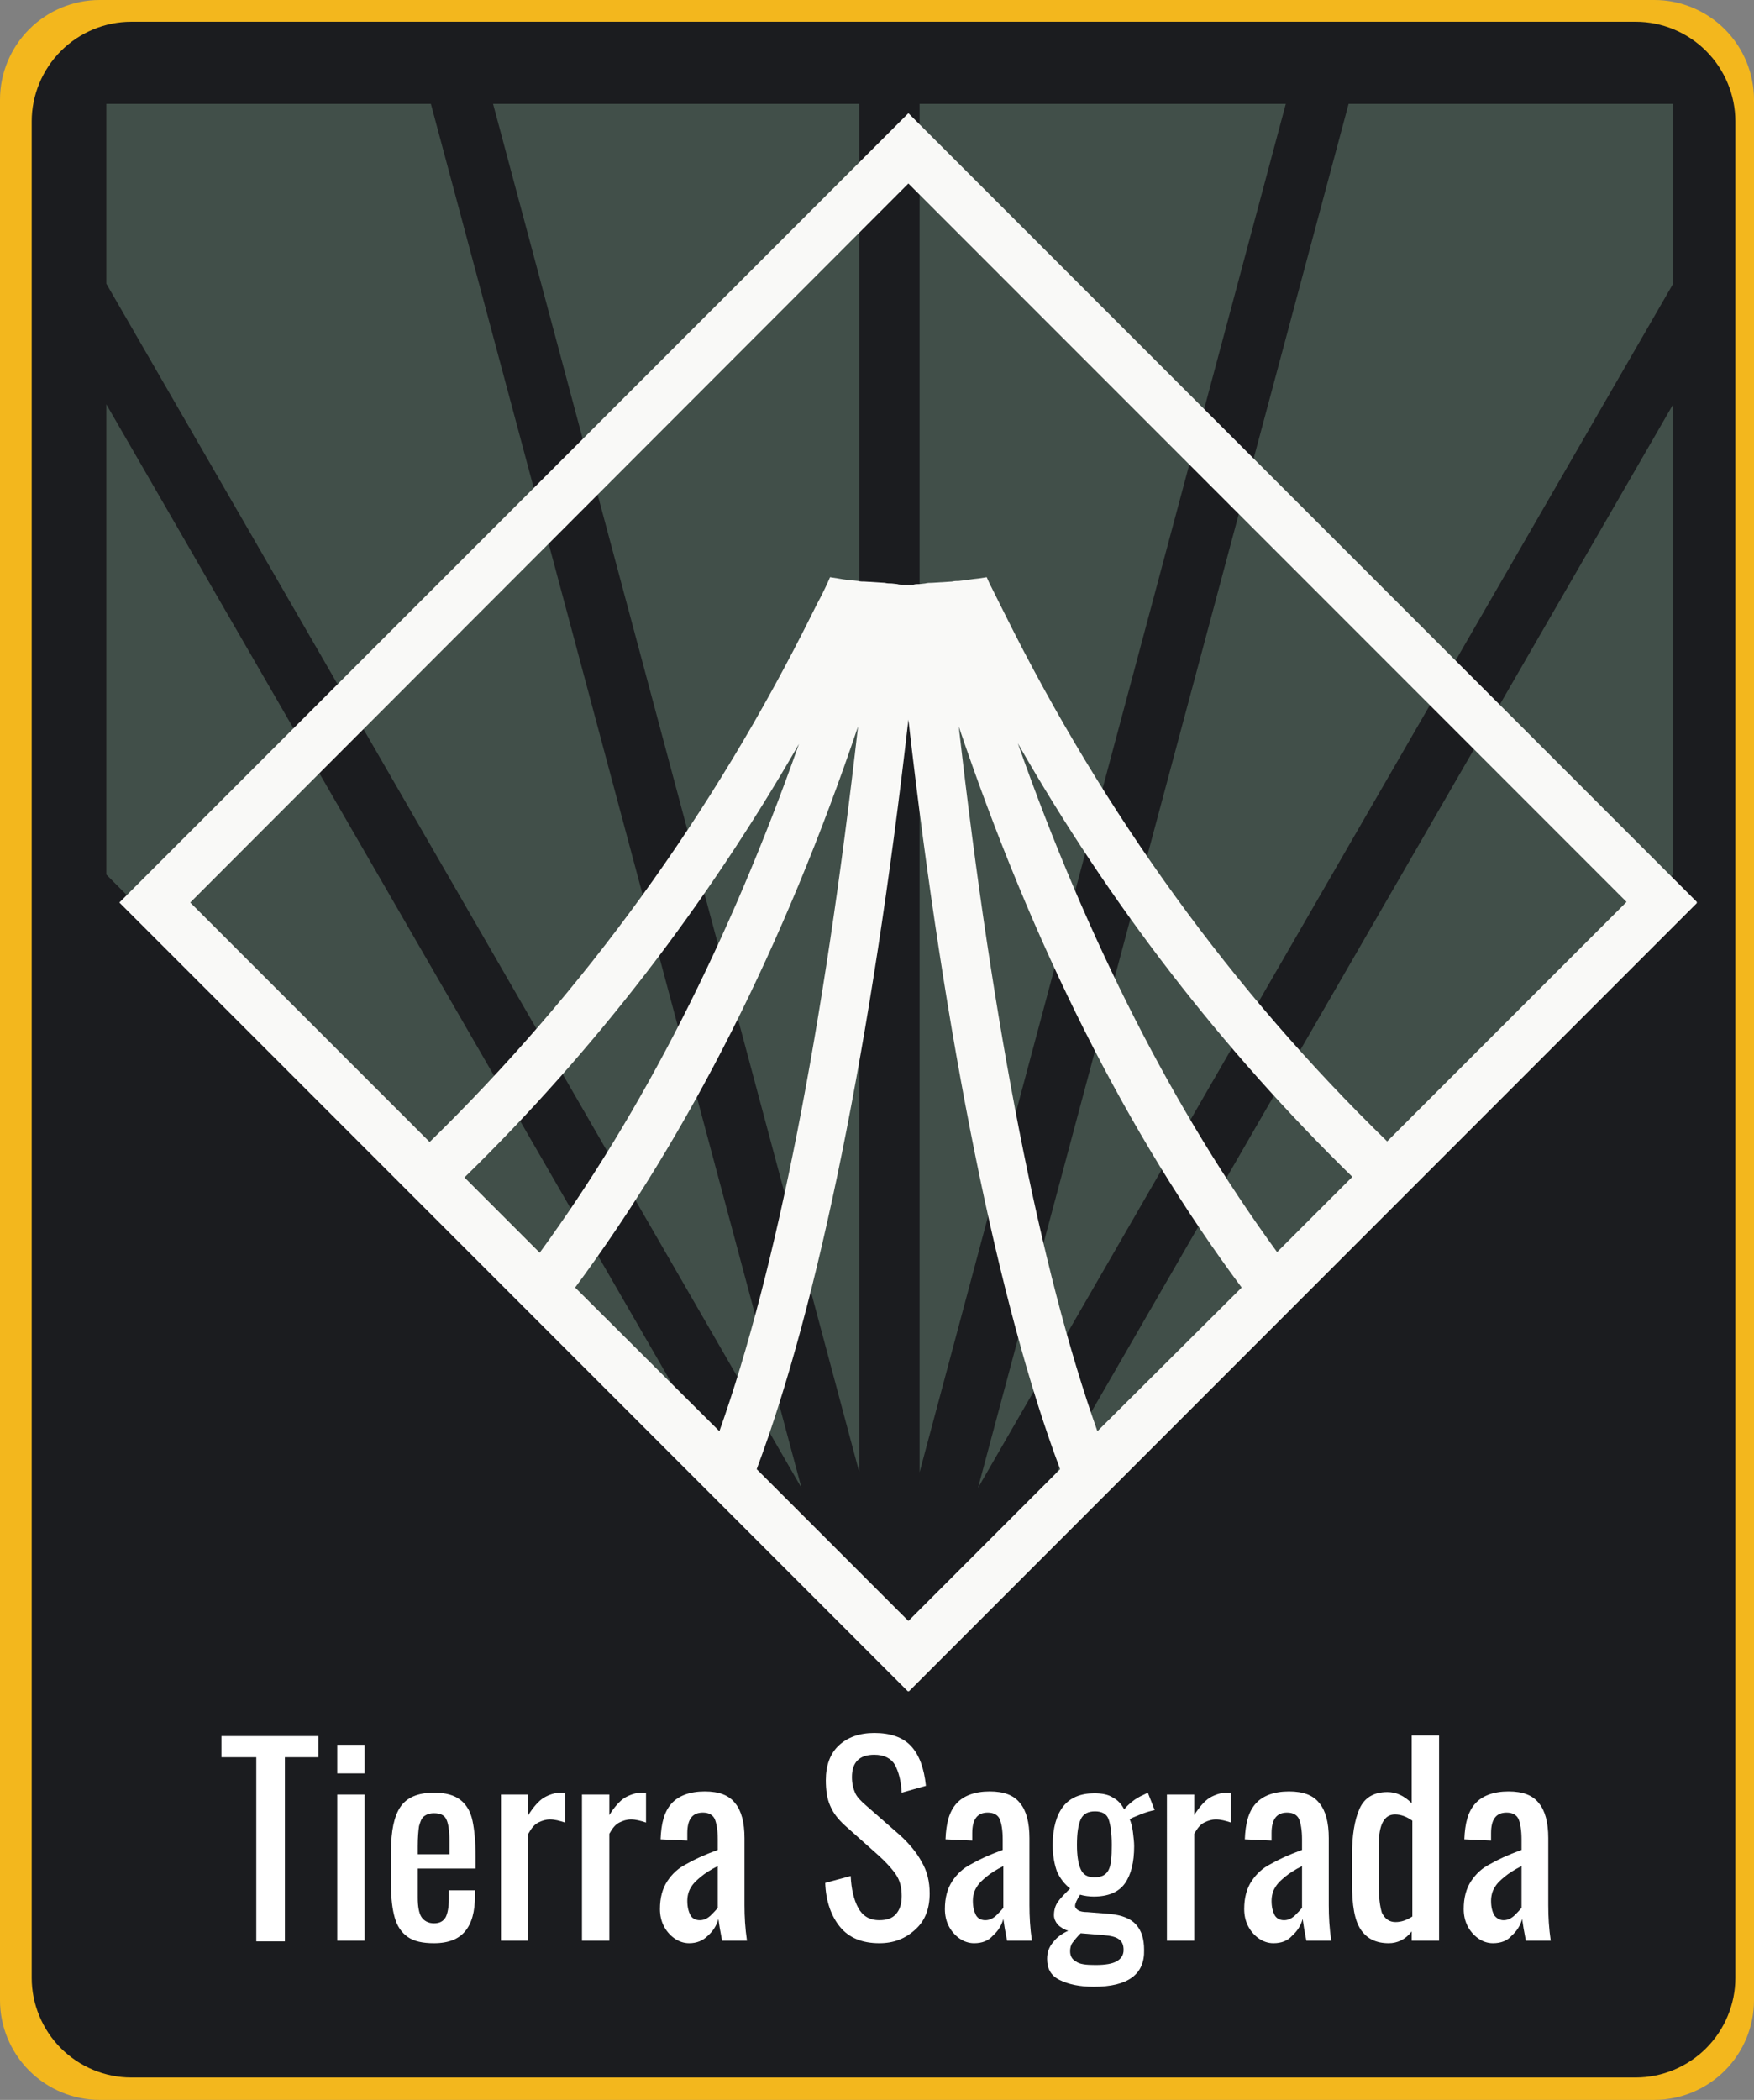 <?xml version="1.0" encoding="utf-8"?><svg version="1.1"  xmlns="http://www.w3.org/2000/svg" xmlns:xlink="http://www.w3.org/1999/xlink" x="0px" y="0px" viewBox="0 0 282.1 337.6" style="enable-background:new 0 0 282.1 337.6;" xml:space="preserve"><rect x="0" y="0" width="282.1" height="337.6" fill="#808080" stroke="none"/><style type="text/css">.st2{fill:#F3B71D;}.st5{fill:#1B1C1F;}.st7{fill:#414F49;}.st9{fill:#F9F9F7;}.st10{fill:#FFFFFF;}</style><g><defs><rect id="rect1" width="282.1" height="337.6"/></defs><clipPath id="clip1"><use xlink:href="#rect1"  style="overflow:visible;"/></clipPath><g style="clip-path:url(#clip1);"><g><defs><path id="path1" d="M16,0h250.1c4.2,0,8.3,1.7,11.3,4.7c3,3,4.7,7.1,4.7,11.3v305.6c0,4.2-1.7,8.3-4.7,11.3c-3,3-7.1,4.7-11.3,4.7H16c-4.2,0-8.3-1.7-11.3-4.7c-3-3-4.7-7.1-4.7-11.3V16c0-4.2,1.7-8.3,4.7-11.3C7.7,1.7,11.8,0,16,0"/></defs><clipPath id="clip2"><use xlink:href="#path1"  style="overflow:visible;"/></clipPath><g style="clip-path:url(#clip2);"><path class="st2" d="M0,0h282.1v337.6H0V0z"/></g></g></g></g><g><defs><rect id="rect2" x="5.1" y="3.5" width="274" height="330.5"/></defs><clipPath id="clip3"><use xlink:href="#rect2"  style="overflow:visible;"/></clipPath><g style="clip-path:url(#clip3);"><g><defs><path id="path2" d="M21.1,3.5h242c4.2,0,8.3,1.7,11.3,4.7c3,3,4.7,7.1,4.7,11.3v298.5c0,4.2-1.7,8.3-4.7,11.3c-3,3-7.1,4.7-11.3,4.7h-242c-4.2,0-8.3-1.7-11.3-4.7c-3-3-4.7-7.1-4.7-11.3V19.5c0-4.2,1.7-8.3,4.7-11.3C12.8,5.2,16.9,3.5,21.1,3.5"/></defs><clipPath id="clip4"><use xlink:href="#path2"  style="overflow:visible;"/></clipPath><g style="clip-path:url(#clip4);"><path class="st5" d="M5.1,3.5h274V334H5.1V3.5z"/></g></g></g></g><g><defs><rect id="rect3" x="17.1" y="16.6" width="252" height="227.4"/></defs><clipPath id="clip5"><use xlink:href="#rect3"  style="overflow:visible;"/></clipPath><g style="clip-path:url(#clip5);"><path class="st7" d="M120.5,244L17.1,140.6V65L120.5,244z M69.3,16.7H17.1v28.9l111.8,193.6L69.3,16.7z M269.1,140.6V65L165.7,244L269.1,140.6z M147.9,16.7v220l58.9-220H147.9z M269.1,45.6V16.7h-52.2l-59.6,222.5L269.1,45.6z M138.2,16.7H79.3l58.9,220V16.7z"/></g></g><g><defs><rect id="rect4" x="19.2" y="18.2" width="253.7" height="253.7"/></defs><clipPath id="clip6"><use xlink:href="#rect4"  style="overflow:visible;"/></clipPath><g style="clip-path:url(#clip6);"><path class="st9" d="M146.1,18.2L19.2,145.1l126.9,126.9L273,145.1L146.1,18.2z M74.7,189.3c20.9-20.4,38.9-43.8,53.8-69.7c-11.2,31.7-25.2,59.2-41.7,81.8L74.7,189.3z M92.5,207c18.3-24.7,33.6-55,45.5-90.2c-5.5,48.5-13.1,87.4-22.3,113.3L92.5,207z M146.1,260.6l-24.4-24.4c9.9-26.4,18.5-68.8,24.4-120.5c5.9,51.7,14.5,94.2,24.4,120.5L146.1,260.6z M176.5,230.1c-9.2-25.9-16.8-64.8-22.3-113.3c11.9,35.2,27.1,65.5,45.5,90.2L176.5,230.1z M205.4,201.3c-16.5-22.6-30.5-50-41.7-81.8c14.8,25.9,32.9,49.3,53.8,69.7L205.4,201.3z M161.6,98.7l-0.7-1.4c-0.6-1.2-1.2-2.4-1.8-3.6l-0.4-0.9l-1.3,0.2c-1.1,0.1-2.1,0.3-3.2,0.4c-0.3,0-0.7,0-1.1,0.1l-3.2,0.2c-0.4,0-0.7,0-1.1,0.1l-0.9,0.1c-0.3,0-0.7,0-1,0.1h-1.6c-0.3,0-0.7,0-1-0.1l-0.9-0.1c-0.4,0-0.7,0-1.1-0.1l-3.2-0.2c-0.4,0-0.7,0-1.1-0.1c-1.1-0.1-2.2-0.2-3.2-0.4l-1.3-0.2l-0.4,0.9c-0.5,1.1-1.1,2.3-1.7,3.4l-0.8,1.6c-16,32.2-36.7,60.7-61.5,84.9l-38.5-38.5L146.1,29.5l115.5,115.5l-38.5,38.5C198.3,159.4,177.6,130.9,161.6,98.7z"/></g></g><g><g transform="translate(298.92, 598.41)"><g><path class="st10" d="M-257.7-315.9h-5.6v-3.4h15.6v3.4h-5.4v29.6h-4.6V-315.9z"/></g></g></g><g><g transform="translate(328.04, 598.41)"><g><path class="st10" d="M-273.8-317.9h4.4v4.6h-4.4V-317.9z M-273.8-309.9h4.4v23.5h-4.4V-309.9z"/></g></g></g><g><g transform="translate(344.19, 598.41)"><g><path class="st10" d="M-274.4-286c-1.8,0-3.2-0.3-4.2-1c-1-0.7-1.7-1.7-2.1-3.1c-0.4-1.4-0.6-3.1-0.6-5.3v-5.4c0-3.3,0.5-5.6,1.5-7.1c1-1.5,2.8-2.3,5.4-2.3c1.9,0,3.3,0.4,4.3,1.2c1,0.8,1.6,1.9,1.9,3.3c0.3,1.4,0.5,3.3,0.5,5.8v1.9h-9.3v4.7c0,1.4,0.2,2.5,0.6,3.1c0.4,0.6,1.1,1,2,1c0.9,0,1.5-0.3,1.9-1c0.3-0.6,0.5-1.6,0.5-2.9v-1.4h4.2v0.9c0,2.5-0.5,4.4-1.6,5.7C-270.4-286.7-272-286-274.4-286z M-271.9-300.4v-2.1c0-1.6-0.2-2.8-0.5-3.4c-0.3-0.7-1-1-2-1c-0.7,0-1.2,0.2-1.6,0.5c-0.4,0.3-0.6,0.9-0.8,1.6c-0.1,0.7-0.2,1.8-0.2,3.2v1.3H-271.9z"/></g></g></g><g><g transform="translate(373.87, 598.41)"><g><path class="st10" d="M-293.3-309.9h4.4v3.3c0.8-1.3,1.7-2.3,2.5-2.8c0.9-0.5,1.8-0.8,2.7-0.8c0.2,0,0.5,0,0.7,0v4.8c-0.9-0.3-1.7-0.5-2.4-0.5c-0.7,0-1.3,0.2-1.9,0.5c-0.6,0.3-1.1,0.9-1.6,1.8v17.2h-4.4V-309.9z"/></g></g></g><g><g transform="translate(396.50, 598.41)"><g><path class="st10" d="M-302.9-309.9h4.4v3.3c0.8-1.3,1.7-2.3,2.5-2.8c0.9-0.5,1.8-0.8,2.7-0.8c0.2,0,0.5,0,0.7,0v4.8c-0.9-0.3-1.7-0.5-2.4-0.5c-0.7,0-1.3,0.2-1.9,0.5c-0.6,0.3-1.1,0.9-1.6,1.8v17.2h-4.4V-309.9z"/></g></g></g><g><g transform="translate(419.14, 598.41)"><g><path class="st10" d="M-308.3-286c-0.9,0-1.7-0.3-2.4-0.8c-0.7-0.5-1.3-1.2-1.7-2c-0.4-0.8-0.6-1.7-0.6-2.7c0-1.8,0.4-3.3,1.2-4.5c0.8-1.2,1.8-2.1,3-2.7c1.2-0.7,2.9-1.5,5.1-2.3v-1.7c0-1.5-0.2-2.6-0.5-3.3c-0.3-0.6-0.9-1-1.9-1c-1.7,0-2.5,1.1-2.5,3.3v1.2l-4.3-0.2c0.1-2.6,0.6-4.5,1.8-5.8c1.1-1.2,2.9-1.9,5.3-1.9c2.3,0,3.9,0.6,4.9,1.9c1,1.2,1.5,3.1,1.5,5.6v10.8c0,1.8,0.1,3.7,0.4,5.7h-4c-0.3-1.5-0.5-2.7-0.6-3.5c-0.3,1.1-0.9,2-1.7,2.7C-306.1-286.4-307.1-286-308.3-286z M-306.6-289.7c0.6,0,1.1-0.2,1.7-0.7c0.5-0.5,0.9-0.9,1.2-1.3v-6.7c-1.2,0.6-2.1,1.2-2.7,1.7c-0.6,0.5-1.2,1-1.6,1.7c-0.4,0.6-0.6,1.4-0.6,2.2c0,1,0.2,1.7,0.5,2.3C-307.8-290-307.3-289.7-306.6-289.7z"/></g></g></g><g><g transform="translate(449.17, 598.41)"></g></g><g><g transform="translate(465.32, 598.41)"><g><path class="st10" d="M-323.9-286c-2.8,0-4.9-0.9-6.3-2.6c-1.4-1.7-2.3-4.1-2.4-7.1l4.1-1.1c0.1,2.1,0.5,3.8,1.2,5.1c0.7,1.3,1.8,2,3.4,2c1.2,0,2.1-0.3,2.7-1c0.6-0.7,0.9-1.6,0.9-2.9c0-1.4-0.3-2.5-0.9-3.4c-0.6-0.9-1.5-1.9-2.7-3l-5.5-4.9c-1.1-1-1.9-2-2.4-3.2c-0.5-1.1-0.7-2.5-0.7-4.1c0-2.4,0.7-4.3,2.1-5.6c1.4-1.3,3.3-2,5.7-2c2.6,0,4.6,0.7,5.9,2.1c1.3,1.4,2.1,3.5,2.4,6.4l-3.9,1.1c-0.1-1.9-0.5-3.4-1.1-4.5c-0.6-1-1.7-1.6-3.3-1.6c-1.2,0-2.1,0.3-2.7,0.9c-0.6,0.6-0.9,1.5-0.9,2.7c0,1,0.2,1.8,0.5,2.5s0.9,1.3,1.7,2l5.6,4.9c1.4,1.3,2.6,2.7,3.4,4.2c0.9,1.5,1.3,3.2,1.3,5.1c0,2.4-0.7,4.3-2.2,5.7C-319.7-286.7-321.6-286-323.9-286z"/></g></g></g><g><g transform="translate(498.67, 598.41)"><g><path class="st10" d="M-342-286c-0.9,0-1.7-0.3-2.4-0.8c-0.7-0.5-1.3-1.2-1.7-2c-0.4-0.8-0.6-1.7-0.6-2.7c0-1.8,0.4-3.3,1.2-4.5c0.8-1.2,1.8-2.1,3-2.7c1.2-0.7,2.9-1.5,5.1-2.3v-1.7c0-1.5-0.2-2.6-0.5-3.3c-0.3-0.6-0.9-1-1.9-1c-1.7,0-2.5,1.1-2.5,3.3v1.2l-4.3-0.2c0.1-2.6,0.6-4.5,1.8-5.8c1.1-1.2,2.9-1.9,5.3-1.9c2.3,0,3.9,0.6,4.9,1.9c1,1.2,1.5,3.1,1.5,5.6v10.8c0,1.8,0.1,3.7,0.4,5.7h-4c-0.3-1.5-0.5-2.7-0.6-3.5c-0.3,1.1-0.9,2-1.7,2.7C-339.7-286.4-340.7-286-342-286z M-340.2-289.7c0.6,0,1.1-0.2,1.7-0.7c0.5-0.5,0.9-0.9,1.2-1.3v-6.7c-1.2,0.6-2.1,1.2-2.7,1.7c-0.6,0.5-1.2,1-1.6,1.7c-0.4,0.6-0.6,1.4-0.6,2.2c0,1,0.2,1.7,0.5,2.3C-341.4-290-340.9-289.7-340.2-289.7z"/></g></g></g><g><g transform="translate(528.71, 598.41)"><g><path class="st10" d="M-352.8-279c-2.3,0-4.1-0.4-5.5-1.1c-1.4-0.7-2-1.8-2-3.4c0-1,0.3-1.9,1-2.7c0.6-0.8,1.5-1.4,2.4-1.8c-0.7-0.2-1.3-0.6-1.7-1c-0.4-0.5-0.6-1-0.6-1.5c0-0.8,0.2-1.5,0.6-2.1c0.4-0.6,1.1-1.3,2-2.2c-0.9-0.7-1.6-1.6-2.1-2.7c-0.4-1.1-0.7-2.5-0.7-4.3c0-2.7,0.6-4.8,1.7-6.2c1.1-1.4,2.8-2.1,5-2.1c1.2,0,2.3,0.2,3,0.7c0.8,0.4,1.4,1.1,1.8,1.9c0.2-0.3,0.6-0.7,1.2-1.2c0.6-0.5,1.3-0.9,2-1.2l0.6-0.3l1.1,2.8c-0.5,0.1-1.3,0.3-2.3,0.7c-1,0.4-1.5,0.6-1.7,0.8c0.2,0.5,0.4,1.2,0.5,2c0.1,0.9,0.2,1.6,0.2,2.3c0,2.6-0.5,4.6-1.5,6c-1,1.4-2.7,2.1-5,2.1c-0.7,0-1.5-0.1-2.2-0.3c-0.5,0.8-0.8,1.4-0.8,1.8c0,0.3,0.2,0.5,0.5,0.7c0.3,0.2,0.8,0.3,1.5,0.3l3.7,0.3c1.8,0.2,3.2,0.7,4.1,1.7c0.9,1,1.3,2.3,1.3,4.1C-344.6-281-347.3-279-352.8-279z M-352.7-296.6c1.2,0,1.9-0.4,2.3-1.2c0.4-0.8,0.5-2.1,0.5-4c0-1.9-0.2-3.2-0.5-4.1c-0.3-0.9-1.1-1.3-2.2-1.3c-1.1,0-1.9,0.4-2.3,1.3c-0.4,0.9-0.6,2.2-0.6,4.1c0,1.7,0.2,3,0.6,3.9C-354.5-297-353.8-296.6-352.7-296.6z M-352.5-282.5c1.6,0,2.7-0.2,3.4-0.6c0.7-0.4,1.1-1,1.1-1.8c0-0.8-0.2-1.3-0.7-1.7c-0.5-0.4-1.3-0.6-2.5-0.7l-3.7-0.3c-0.6,0.6-1,1.1-1.3,1.5c-0.3,0.4-0.4,0.9-0.4,1.4c0,0.7,0.3,1.3,0.9,1.6C-355.1-282.6-354-282.5-352.5-282.5z"/></g></g></g><g><g transform="translate(559.38, 598.41)"><g><path class="st10" d="M-371.7-309.9h4.4v3.3c0.8-1.3,1.7-2.3,2.5-2.8c0.9-0.5,1.8-0.8,2.7-0.8c0.2,0,0.5,0,0.7,0v4.8c-0.9-0.3-1.7-0.5-2.4-0.5c-0.7,0-1.3,0.2-1.9,0.5c-0.6,0.3-1.1,0.9-1.6,1.8v17.2h-4.4V-309.9z"/></g></g></g><g><g transform="translate(582.01, 598.41)"><g><path class="st10" d="M-377.2-286c-0.9,0-1.7-0.3-2.4-0.8c-0.7-0.5-1.3-1.2-1.7-2c-0.4-0.8-0.6-1.7-0.6-2.7c0-1.8,0.4-3.3,1.2-4.5c0.8-1.2,1.8-2.1,3-2.7c1.2-0.7,2.9-1.5,5.1-2.3v-1.7c0-1.5-0.2-2.6-0.5-3.3c-0.3-0.6-0.9-1-1.9-1c-1.7,0-2.5,1.1-2.5,3.3v1.2l-4.3-0.2c0.1-2.6,0.6-4.5,1.8-5.8c1.1-1.2,2.9-1.9,5.3-1.9c2.3,0,3.9,0.6,4.9,1.9c1,1.2,1.5,3.1,1.5,5.6v10.8c0,1.8,0.1,3.7,0.4,5.7h-4c-0.3-1.5-0.5-2.7-0.6-3.5c-0.3,1.1-0.9,2-1.7,2.7C-374.9-286.4-375.9-286-377.2-286z M-375.5-289.7c0.6,0,1.1-0.2,1.7-0.7c0.5-0.5,0.9-0.9,1.2-1.3v-6.7c-1.2,0.6-2.1,1.2-2.7,1.7c-0.6,0.5-1.2,1-1.6,1.7c-0.4,0.6-0.6,1.4-0.6,2.2c0,1,0.2,1.7,0.5,2.3C-376.7-290-376.2-289.7-375.5-289.7z"/></g></g></g><g><g transform="translate(612.05, 598.41)"><g><path class="st10" d="M-388.7-286c-2,0-3.5-0.7-4.5-2.2c-1-1.5-1.4-3.9-1.4-7.4v-4.6c0-3.1,0.4-5.6,1.2-7.4c0.8-1.8,2.3-2.7,4.5-2.7c1.4,0,2.7,0.6,3.9,1.8v-10.9h4.4v33h-4.4v-1.5C-386-286.6-387.3-286-388.7-286z M-387.6-289.4c0.9,0,1.8-0.3,2.7-0.9v-15.4c-1-0.7-1.9-1-2.8-1c-1.7,0-2.6,1.6-2.6,4.9v6.6c0,1.9,0.2,3.3,0.5,4.3C-389.3-289.9-388.6-289.4-387.6-289.4z"/></g></g></g><g><g transform="translate(643.21, 598.41)"><g><path class="st10" d="M-403.1-286c-0.9,0-1.7-0.3-2.4-0.8c-0.7-0.5-1.3-1.2-1.7-2c-0.4-0.8-0.6-1.7-0.6-2.7c0-1.8,0.4-3.3,1.2-4.5c0.8-1.2,1.8-2.1,3-2.7c1.2-0.7,2.9-1.5,5.1-2.3v-1.7c0-1.5-0.2-2.6-0.5-3.3c-0.3-0.6-0.9-1-1.9-1c-1.7,0-2.5,1.1-2.5,3.3v1.2l-4.3-0.2c0.1-2.6,0.6-4.5,1.8-5.8c1.1-1.2,2.9-1.9,5.3-1.9c2.3,0,3.9,0.6,4.9,1.9c1,1.2,1.5,3.1,1.5,5.6v10.8c0,1.8,0.1,3.7,0.4,5.7h-4c-0.3-1.5-0.5-2.7-0.6-3.5c-0.3,1.1-0.9,2-1.7,2.7C-400.8-286.4-401.8-286-403.1-286z M-401.4-289.7c0.6,0,1.1-0.2,1.7-0.7c0.5-0.5,0.9-0.9,1.2-1.3v-6.7c-1.2,0.6-2.1,1.2-2.7,1.7c-0.6,0.5-1.2,1-1.6,1.7c-0.4,0.6-0.6,1.4-0.6,2.2c0,1,0.2,1.7,0.5,2.3C-402.5-290-402-289.7-401.4-289.7z"/></g></g></g></svg>